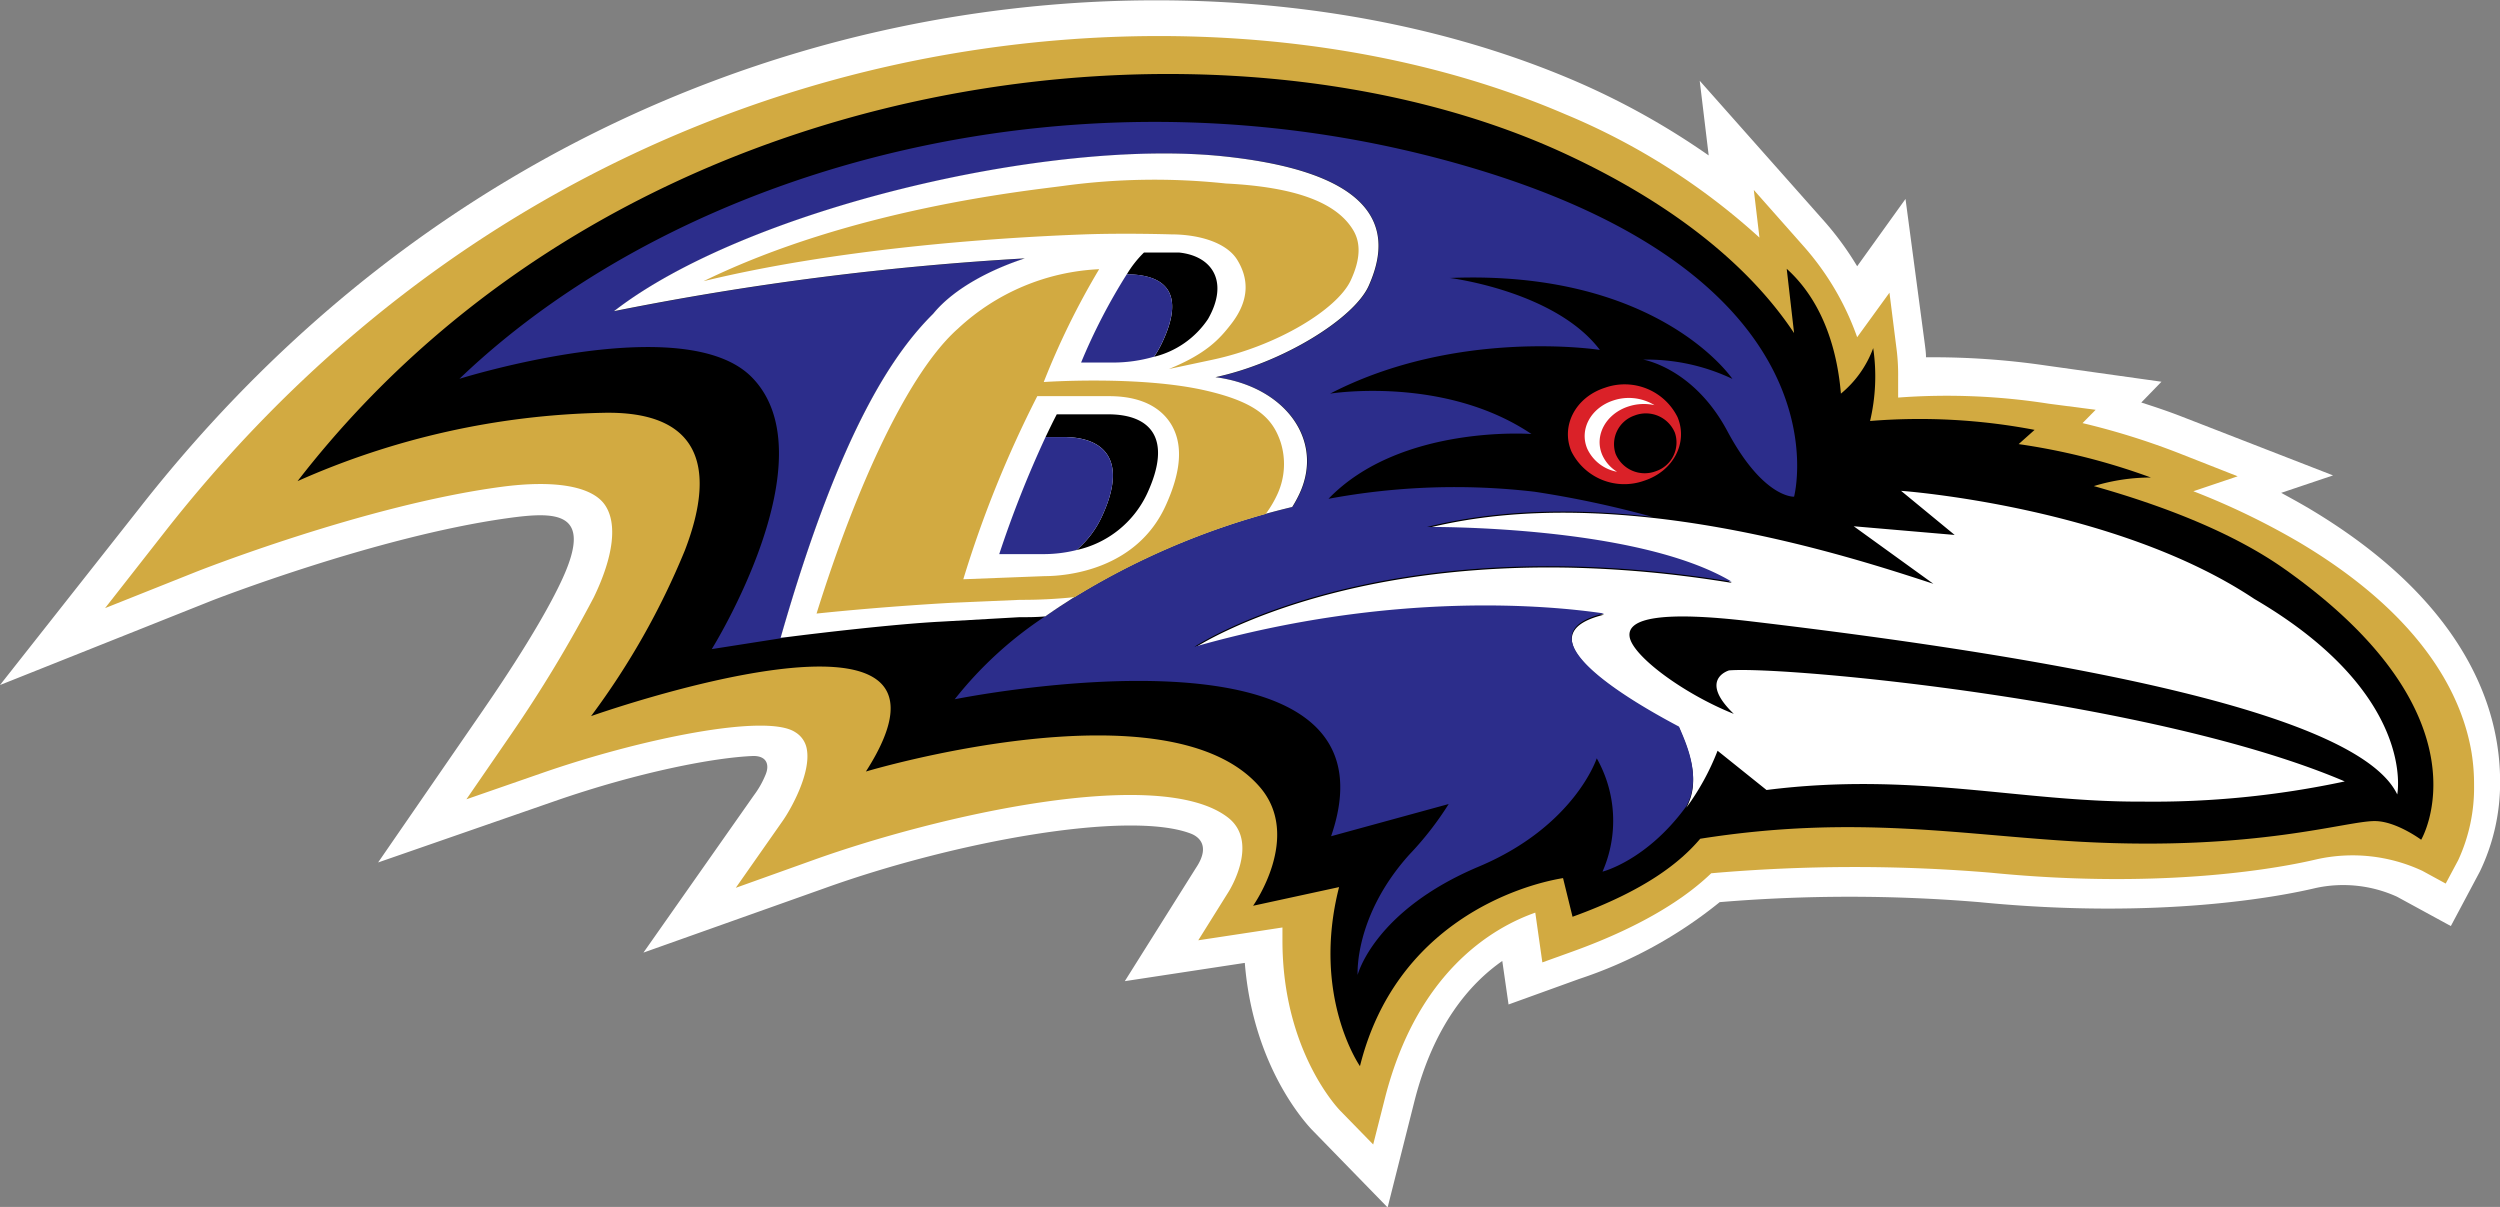 <svg id="Layer_1" data-name="Layer 1" xmlns="http://www.w3.org/2000/svg" viewBox="0 0 247.69 119.58"><rect x="0" y="0" width="247.69" height="119.58" fill="#808080" stroke="none"/><defs><style>.cls-1{fill:#fff;}.cls-2{fill:#d2aa41;}.cls-3{fill:#2c2d8b;}.cls-4{fill:#da2128;}</style></defs><title>BAL</title><g id="BAL"><path class="cls-1" d="M247.38,73.57c-1-6.1-5-15.07-18.52-23.14-.91-.54-1.87-1.07-2.85-1.6l5.14-1.73-15-5.83c-1.28-.5-2.62-.95-4-1.39l2-2.06-11.47-1.61a77,77,0,0,0-11.86-.81c0-.48-.07-.93-.12-1.33l-1.91-14.36L184,26.38a29.93,29.93,0,0,0-3.24-4.44L168.4,8l.89,7.4A74.56,74.56,0,0,0,156,8c-19.9-8.53-45.06-10.31-69-4.87-20.06,4.55-49,16.41-73.07,47.07L0,67.87l20.9-8.33c.17-.07,16.3-6.36,29.31-8.19,4.85-.68,8.57-.74,5.55,5.91-2.38,5.24-7.78,12.9-7.83,13L37.46,85.45l17.45-6.06c8.4-2.92,15.93-4.35,19.74-4.49,1.36,0,1.61.92,1.18,1.9a9.14,9.14,0,0,1-1.14,2L63.75,94.38,81.7,88c13-4.67,30.15-7.75,36.28-5.41.5.19,2.12,1,.51,3.4l-7.05,11.22,11.89-1.81c.82,10.24,6,15.82,6.59,16.47l7.56,7.76,2.65-10.5c1.91-7.56,5.5-11.68,8.71-13.92l.62,4.31,7-2.53a44,44,0,0,0,13.92-7.61,155.26,155.26,0,0,1,25.72,0c18,1.77,30-.61,33.29-1.39a12.88,12.88,0,0,1,8.09.85l5.34,2.91,2.88-5.41a20.27,20.27,0,0,0,2-9A23.54,23.54,0,0,0,247.38,73.57Z"/><path class="cls-2" d="M244.88,74.61c-.89-5.41-4.55-13.4-17-20.83a73.27,73.27,0,0,0-10.57-5.11l4.39-1.48-6-2.36a72.38,72.38,0,0,0-9.37-2.91l1.3-1.32L203,40a65.17,65.17,0,0,0-14.94-.61c0-.62,0-1.29,0-2a20.42,20.42,0,0,0-.13-2.59L187.2,29,184,33.41a27.22,27.22,0,0,0-5.24-8.94l-5-5.65.56,4.72a66.41,66.41,0,0,0-19.24-12.22C135.74,3,111.22,1.3,87.82,6.61,68.21,11.06,39.89,22.66,16.34,52.68l-5.93,7.57,8.93-3.56c.17-.07,16.78-6.64,30.29-8.45,5.3-.71,9-.08,10.29,1.77s.85,5.16-1.09,9.17a132.92,132.92,0,0,1-8.14,13.5l-4.48,6.51,7.46-2.59c9.83-3.42,22.23-5.94,25.1-4.07a2.43,2.43,0,0,1,1.16,1.66c.46,2.39-1.59,6-2.35,7.09l-4.68,6.68,7.68-2.75c12.27-4.4,34.26-9.44,41.06-4.23,3.15,2.41.21,7.18.08,7.38l-3,4.8,5.6-.85,2.74-.42c0,.44,0,.88,0,1.3,0,10.85,5.48,16.61,5.75,16.88l3.24,3.32,1.14-4.49c3.18-12.63,10.72-17,14.92-18.48.12.84.7,4.93.7,4.93l3-1.08c7.35-2.65,11.46-5.56,13.73-7.75a163,163,0,0,1,27.66-.06c17.52,1.74,29.16-.57,32.31-1.32A16.37,16.37,0,0,1,240,86.28l2.31,1.26,1.24-2.32a17.07,17.07,0,0,0,1.57-7.44A19.7,19.7,0,0,0,244.88,74.61Z"/><path d="M226.38,56.4c-5.18-3.67-12.16-6.33-18.93-8.24a19.34,19.34,0,0,1,5.65-.85A64.84,64.84,0,0,0,200,44l1.58-1.41a60.73,60.73,0,0,0-16.3-.88,19.29,19.29,0,0,0,.31-7.22,10.57,10.57,0,0,1-3.2,4.51c-.3-3.61-1.45-8.83-5.37-12.37l.73,6.37c-3.45-5.2-10-11.84-22.43-17.65C121.57-.46,62.11,5.51,29.48,47.67A78.28,78.28,0,0,1,59.75,40.9c9.21-.21,11.45,4.94,8.1,13.64a75,75,0,0,1-9.29,16.41s39.79-14.1,27.23,5.49c0,0,30-9,39.05,1.56,4.19,4.9-.69,11.74-.69,11.74l8.52-1.85c-2.76,10.82,2.07,17.74,2.07,17.74,3.52-14.15,15.78-17.92,20.12-18.63l.94,3.83c7.27-2.63,10.7-5.43,12.65-7.73,15.4-2.43,25.87-.35,37.74.3,17.3.94,26.24-2.07,29.1-2.05,2.1,0,4.59,1.85,4.59,1.85S247.07,71.05,226.38,56.4Z"/><path class="cls-1" d="M212.18,79.42a90.78,90.78,0,0,0,20.13-2c-18.72-8-55.37-11.45-61-11,0,0-3.1.88.47,4.31-5-2-10-5.72-10.32-7.62s3.28-2.58,11.92-1.56c32.35,3.82,60.34,9.23,64.13,17.16,0,0,2-9.92-14.16-19.37-13.8-9.2-35-10.71-35-10.71L193.66,53l-10-.86,7.89,5.7c-8.47-2.77-31.27-10.24-50.16-5.51,0,0,20.73-.23,30.19,5.42-35-5.72-53.23,6.45-53.23,6.45,19.7-5.63,35.42-4.07,40.58-3.3-8.29,2,1.47,8,7.43,11.21.68,1.66,2.31,5.06.71,7.92a24.34,24.34,0,0,0,3.1-5.65l4.85,3.89C189.53,76.43,200.2,79.48,212.18,79.42Z"/><path class="cls-3" d="M145.95,16.66C107.65,5.23,67.7,16.29,45.52,37.53c0,0,22.33-7,29-.12,7.78,8-4,26.9-4,26.9l7.72-1.21-.87.1c6-21.1,11.47-28.5,15.12-32.11,2.16-2.64,6-4.43,9.07-5.48a291.35,291.35,0,0,0-40.7,5.23c13-10.07,43.06-17.11,60.4-15.34s16.16,8.81,14.38,12.82c-1.44,3.24-8.53,7.64-15.19,9.06,6.9.9,10.81,6.22,8.33,11.53a12,12,0,0,1-.72,1.32,74.44,74.44,0,0,0-19.25,7.55l-.56.32-.75.44-.57.34-.69.43-.57.36-.65.42-.56.36-.61.42a38.11,38.11,0,0,0-9.26,8.41s45.1-9.14,37.29,13.57l11.65-3.19a31.57,31.57,0,0,1-3.89,5c-5.51,6.12-5.13,11.93-5.13,11.93s1.62-6.36,12-10.73c9.5-4,11.69-10.73,11.69-10.73a12.56,12.56,0,0,1,.57,11.23s4.38-1.09,8.29-6.46c1.6-2.85,0-6.25-.71-7.91-6-3.17-15.72-9.23-7.43-11.21-5.16-.77-20.88-2.32-40.58,3.3,0,0,18.21-12.17,53.23-6.45-9.46-5.65-30.19-5.42-30.19-5.42,7.22-1.8,15-1.83,22.33-1a100.05,100.05,0,0,0-11.67-2.49,68.17,68.17,0,0,0-20.42.7c7.13-7.4,20.11-6.42,20.11-6.42-8.66-5.83-19.95-4-19.95-4,12.66-6.55,26.73-4.33,26.73-4.33-4.42-5.84-14.87-7.13-14.87-7.13,20.71-.84,28,10,28,10a19.75,19.75,0,0,0-8.84-1.91s5,.81,8.35,7.1c3.57,6.67,6.6,6.48,6.6,6.48S183.42,27.84,145.95,16.66Z"/><path class="cls-1" d="M105,60.09l1.21-.78.69-.43.57-.34.75-.44.56-.32a74.44,74.44,0,0,1,19.25-7.55,11.93,11.93,0,0,0,.72-1.32c2.47-5.31-1.43-10.64-8.33-11.54,6.66-1.42,13.75-5.82,15.19-9.06,1.78-4,3-11-14.38-12.82s-47.43,5.27-60.4,15.34a291.18,291.18,0,0,1,40.7-5.23c-3.07,1-6.9,2.83-9.07,5.48-3.64,3.62-9.09,11-15.12,32.11l.88-.1c2.59-.33,10.36-1.26,15-1.5l7.76-.44c.84,0,1.71,0,2.58-.08l.29-.2.61-.42Z"/><path d="M115.19,33.84a10.13,10.13,0,0,1-.85,1.51,9,9,0,0,0,5.35-3.75c2.07-3.63.48-6.23-2.87-6.58h-3.48a10.73,10.73,0,0,0-1.7,2.16C115.69,27.21,117.34,29.24,115.19,33.84Z"/><path d="M109.18,51.16a9.62,9.62,0,0,1-2.53,3.34,10.12,10.12,0,0,0,7-5.59c2.57-5.54.28-7.86-3.85-7.86H104.7c-.39.75-.75,1.5-1.11,2.25h1.74C109.46,43.29,111.75,45.62,109.18,51.16Z"/><path class="cls-3" d="M106.65,54.5a9.61,9.61,0,0,0,2.53-3.34c2.57-5.54.28-7.86-3.85-7.86h-1.74A107.51,107.51,0,0,0,99,54.9h4.43A13.51,13.51,0,0,0,106.65,54.5Z"/><path class="cls-3" d="M114.34,35.34a10.22,10.22,0,0,0,.85-1.51c2.14-4.6.5-6.62-3.55-6.66a57.79,57.79,0,0,0-4.53,8.75h3.11A14.54,14.54,0,0,0,114.34,35.34Z"/><path class="cls-2" d="M134.05,22.77c-1.62-2.66-5.58-4.24-12.6-4.59a66.8,66.8,0,0,0-16.12.24c-3.56.48-20.88,2.24-35.63,9.44,12.9-3.14,28.14-4.29,37.79-4.64,4.06-.14,8.51,0,8.51,0,2.89,0,5.56.85,6.59,2.54s1.36,3.83-.64,6.38c-1.1,1.41-2.39,2.89-6.14,4.42l4.32-.92c6.46-1.38,12.33-5,13.68-7.83C134.79,25.72,134.85,24.07,134.05,22.77Z"/><path class="cls-2" d="M106.48,59.16a74.25,74.25,0,0,1,18.92-8.24,10.82,10.82,0,0,0,1.18-2,7.16,7.16,0,0,0,.3-5.11c-.79-2.36-2.37-3.94-7.35-5.1-6.55-1.53-16.12-.86-16.12-.86a76,76,0,0,1,5.49-11.18,22,22,0,0,0-14,5.9c-4.77,4.22-9.93,15.18-14,28.22,7.05-.74,13.45-1.07,13.45-1.07l6.71-.29A50.23,50.23,0,0,0,106.48,59.16Zm-3.71-19.91h7.12c3.68,0,5.36,1.51,6.14,2.78,1.21,2,1,4.66-.51,8-2.9,6.47-9.92,7.05-12,7.05l-8.08.31A111.06,111.06,0,0,1,102.77,39.25Z"/><path class="cls-4" d="M166.2,41.32c1.07,2.54-.41,5.37-3.31,6.31a5.85,5.85,0,0,1-7.2-2.9c-1.07-2.55.41-5.37,3.31-6.31A5.85,5.85,0,0,1,166.2,41.32Z"/><path class="cls-1" d="M158.74,45.06c-.81-1.91.36-4.06,2.6-4.79a4.93,4.93,0,0,1,2.58-.13,4.87,4.87,0,0,0-4.06-.47c-2.25.73-3.41,2.87-2.6,4.79a4.05,4.05,0,0,0,2.95,2.28A3.74,3.74,0,0,1,158.74,45.06Z"/><path d="M165.94,42.87a3,3,0,0,1-1.87,3.81,3.12,3.12,0,0,1-4-1.71,3,3,0,0,1,1.87-3.8A3.11,3.11,0,0,1,165.94,42.87Z"/></g></svg>